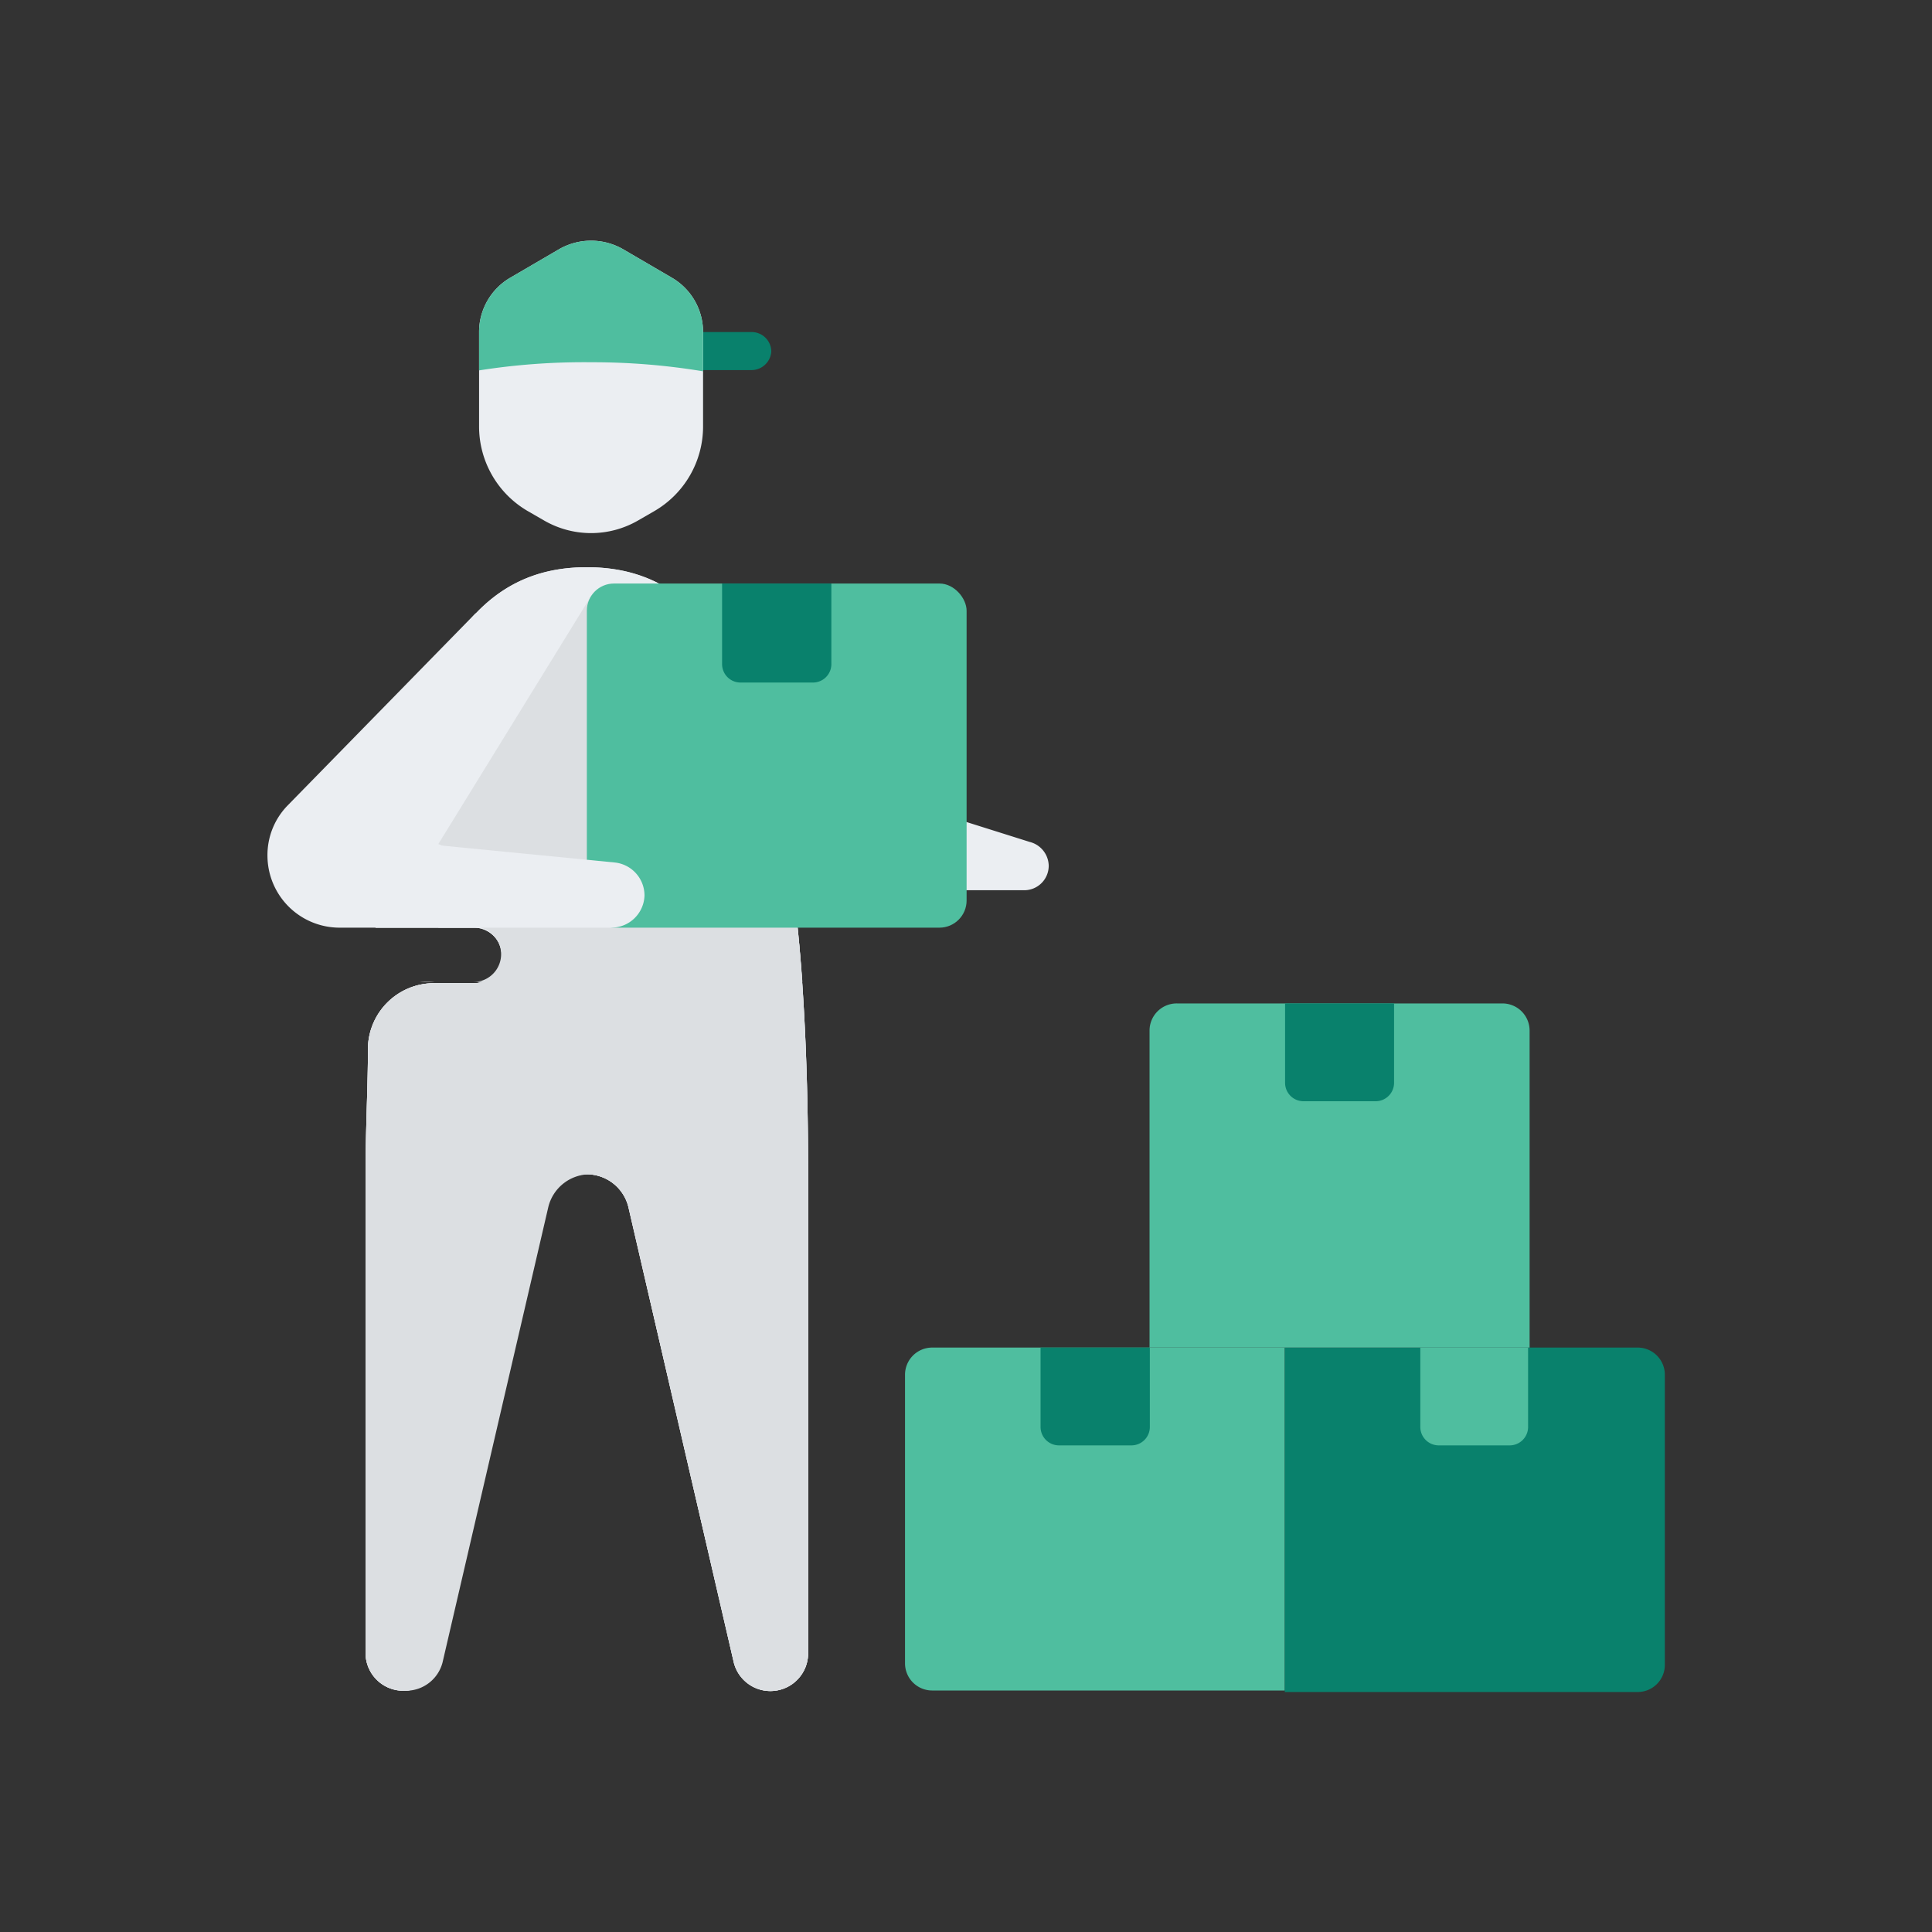 <svg id="Layer_1" data-name="Layer 1" xmlns="http://www.w3.org/2000/svg" viewBox="0 0 64 64"><rect x="0" y="0" width="64" height="64" fill="#333333" stroke="none"/><defs><style>.cls-1{fill:#09816c;}.cls-2{fill:#ebeef2;}.cls-3{fill:#4fbe9f;}.cls-4{fill:#dcdfe2;}</style></defs><title>delivery, man, box, package, man</title><path class="cls-1" d="M24.9,12.26H22.05V11H24.9a.65.65,0,0,1,.65.65h0A.66.66,0,0,1,24.9,12.26Z"/><path class="cls-2" d="M23.29,14.11V11a2.08,2.08,0,0,0-1.05-1.81l-1.61-.94a2.13,2.13,0,0,0-2.1,0l-1.61.94A2.08,2.08,0,0,0,15.87,11v3.12a3.24,3.24,0,0,0,1.63,2.82l.52.3a3.11,3.11,0,0,0,3.12,0l.52-.3A3.24,3.24,0,0,0,23.29,14.11Z"/><path class="cls-3" d="M19.58,12a22.39,22.39,0,0,1,3.71.3V11a2.08,2.08,0,0,0-1.05-1.81l-1.61-.94a2.13,2.13,0,0,0-2.1,0l-1.61.94A2.08,2.08,0,0,0,15.87,11v1.27A22.3,22.3,0,0,1,19.58,12Z"/><path class="cls-2" d="M15.76,20.31,9.54,26.67a2.35,2.35,0,0,0-.68,1.67h0a2.39,2.39,0,0,0,2.39,2.39h4.88Z"/><path class="cls-2" d="M19.44,18.79c-3.27,0-6,2.34-7,11.94H15.7a.92.92,0,0,1,.92.92h0a.92.92,0,0,1-.92.92H14.39a2.19,2.19,0,0,0-2.2,2.09c0,1.31-.08,2.71-.08,4.23v15.9a1.25,1.25,0,0,0,2.46.28L18.06,40a1.42,1.42,0,0,1,1.38-1.1h0A1.42,1.42,0,0,1,20.82,40l3.49,15.08a1.25,1.25,0,0,0,2.46-.28V38.89C26.77,22.38,23.49,18.79,19.44,18.79Z"/><path class="cls-2" d="M19.44,18.79c-3.27,0-6,2.34-7,11.94H15.7a.92.92,0,0,1,.92.92h0a.92.92,0,0,1-.92.92H14.39a2.19,2.19,0,0,0-2.2,2.09c0,1.31-.08,2.71-.08,4.23v15.9a1.25,1.25,0,0,0,2.46.28L18.06,40a1.42,1.42,0,0,1,1.38-1.1h0A1.42,1.42,0,0,1,20.82,40l3.49,15.08a1.25,1.25,0,0,0,2.46-.28V38.89C26.77,22.38,23.49,18.79,19.44,18.79Z"/><polygon class="cls-4" points="19.59 19.73 14.52 27.96 20.24 30.38 23.52 27.96 19.59 19.73"/><path class="cls-4" d="M26,27.69l-10.32,3a.92.92,0,0,1,0,1.84H14.39a2.44,2.44,0,0,0-.48,0H26.58C26.45,30.75,26.26,29.11,26,27.69Z"/><path class="cls-2" d="M34.11,27.89l-2-.63a11.66,11.66,0,0,1-4.59-2.72l-4.67-4.49,2,8.48,1.35.32h0l-.12-.8a1,1,0,0,1,1-1.14h0a1,1,0,0,1,1,.83l.12.73a1,1,0,0,0,.85.85,24.12,24.12,0,0,0,2.82.17h2.06a.81.81,0,0,0,.81-.82A.83.83,0,0,0,34.11,27.89Z"/><rect class="cls-3" x="19.44" y="19.33" width="12.58" height="11.4" rx="0.9"/><path class="cls-1" d="M23.92,19.33h3.62a0,0,0,0,1,0,0V22a.61.61,0,0,1-.61.61H24.53a.61.61,0,0,1-.61-.61V19.33A0,0,0,0,1,23.92,19.33Z"/><path class="cls-4" d="M16.72,31.65a.92.92,0,0,1-.92.92H14.49a2.19,2.19,0,0,0-2.2,2.09c-.06,1.31-.09,2.71-.09,4.23v15.9a1.25,1.25,0,0,0,2.46.28L18.16,40a1.42,1.42,0,0,1,1.38-1.1h0a2.82,2.82,0,0,1-2.82-2.82Z"/><path class="cls-2" d="M20.25,30.73H14.52V28l5.83.57a1.1,1.1,0,0,1,1,1.1h0A1.1,1.1,0,0,1,20.25,30.73Z"/><path class="cls-4" d="M16.62,31.65a.92.92,0,0,1-.92.92H14.39a2.19,2.19,0,0,0-2.2,2.09c0,1.31-.08,2.71-.08,4.23v15.9a1.25,1.25,0,0,0,2.46.28L18.06,40a1.42,1.42,0,0,1,1.38-1.1h0A1.42,1.42,0,0,1,20.82,40l3.49,15.08a1.25,1.25,0,0,0,2.46-.28V38.89c0-3-.11-5.56-.31-7.77h-10A.92.92,0,0,1,16.62,31.65Z"/><path class="cls-3" d="M30.88,44.64H42.56a0,0,0,0,1,0,0V56a0,0,0,0,1,0,0H30.88a.9.9,0,0,1-.9-.9V45.53A.9.9,0,0,1,30.88,44.64Z"/><path class="cls-1" d="M34.47,44.64h3.62a0,0,0,0,1,0,0v2.63a.61.61,0,0,1-.61.61H35.08a.61.61,0,0,1-.61-.61V44.64A0,0,0,0,1,34.47,44.64Z"/><path class="cls-1" d="M42.56,44.64H54.25a.9.9,0,0,1,.9.9v9.61a.9.9,0,0,1-.9.9H42.56a0,0,0,0,1,0,0V44.64A0,0,0,0,1,42.56,44.64Z"/><path class="cls-3" d="M47,44.64h3.62a0,0,0,0,1,0,0v2.63a.61.61,0,0,1-.61.61H47.66a.61.61,0,0,1-.61-.61V44.64A0,0,0,0,1,47,44.64Z"/><path class="cls-3" d="M39,33.24H49.77a.9.9,0,0,1,.9.9v10.5a0,0,0,0,1,0,0H38.08a0,0,0,0,1,0,0V34.13A.9.9,0,0,1,39,33.24Z"/><path class="cls-1" d="M42.56,33.24h3.62a0,0,0,0,1,0,0v2.63a.61.61,0,0,1-.61.61H43.18a.61.61,0,0,1-.61-.61V33.24A0,0,0,0,1,42.56,33.24Z"/></svg>